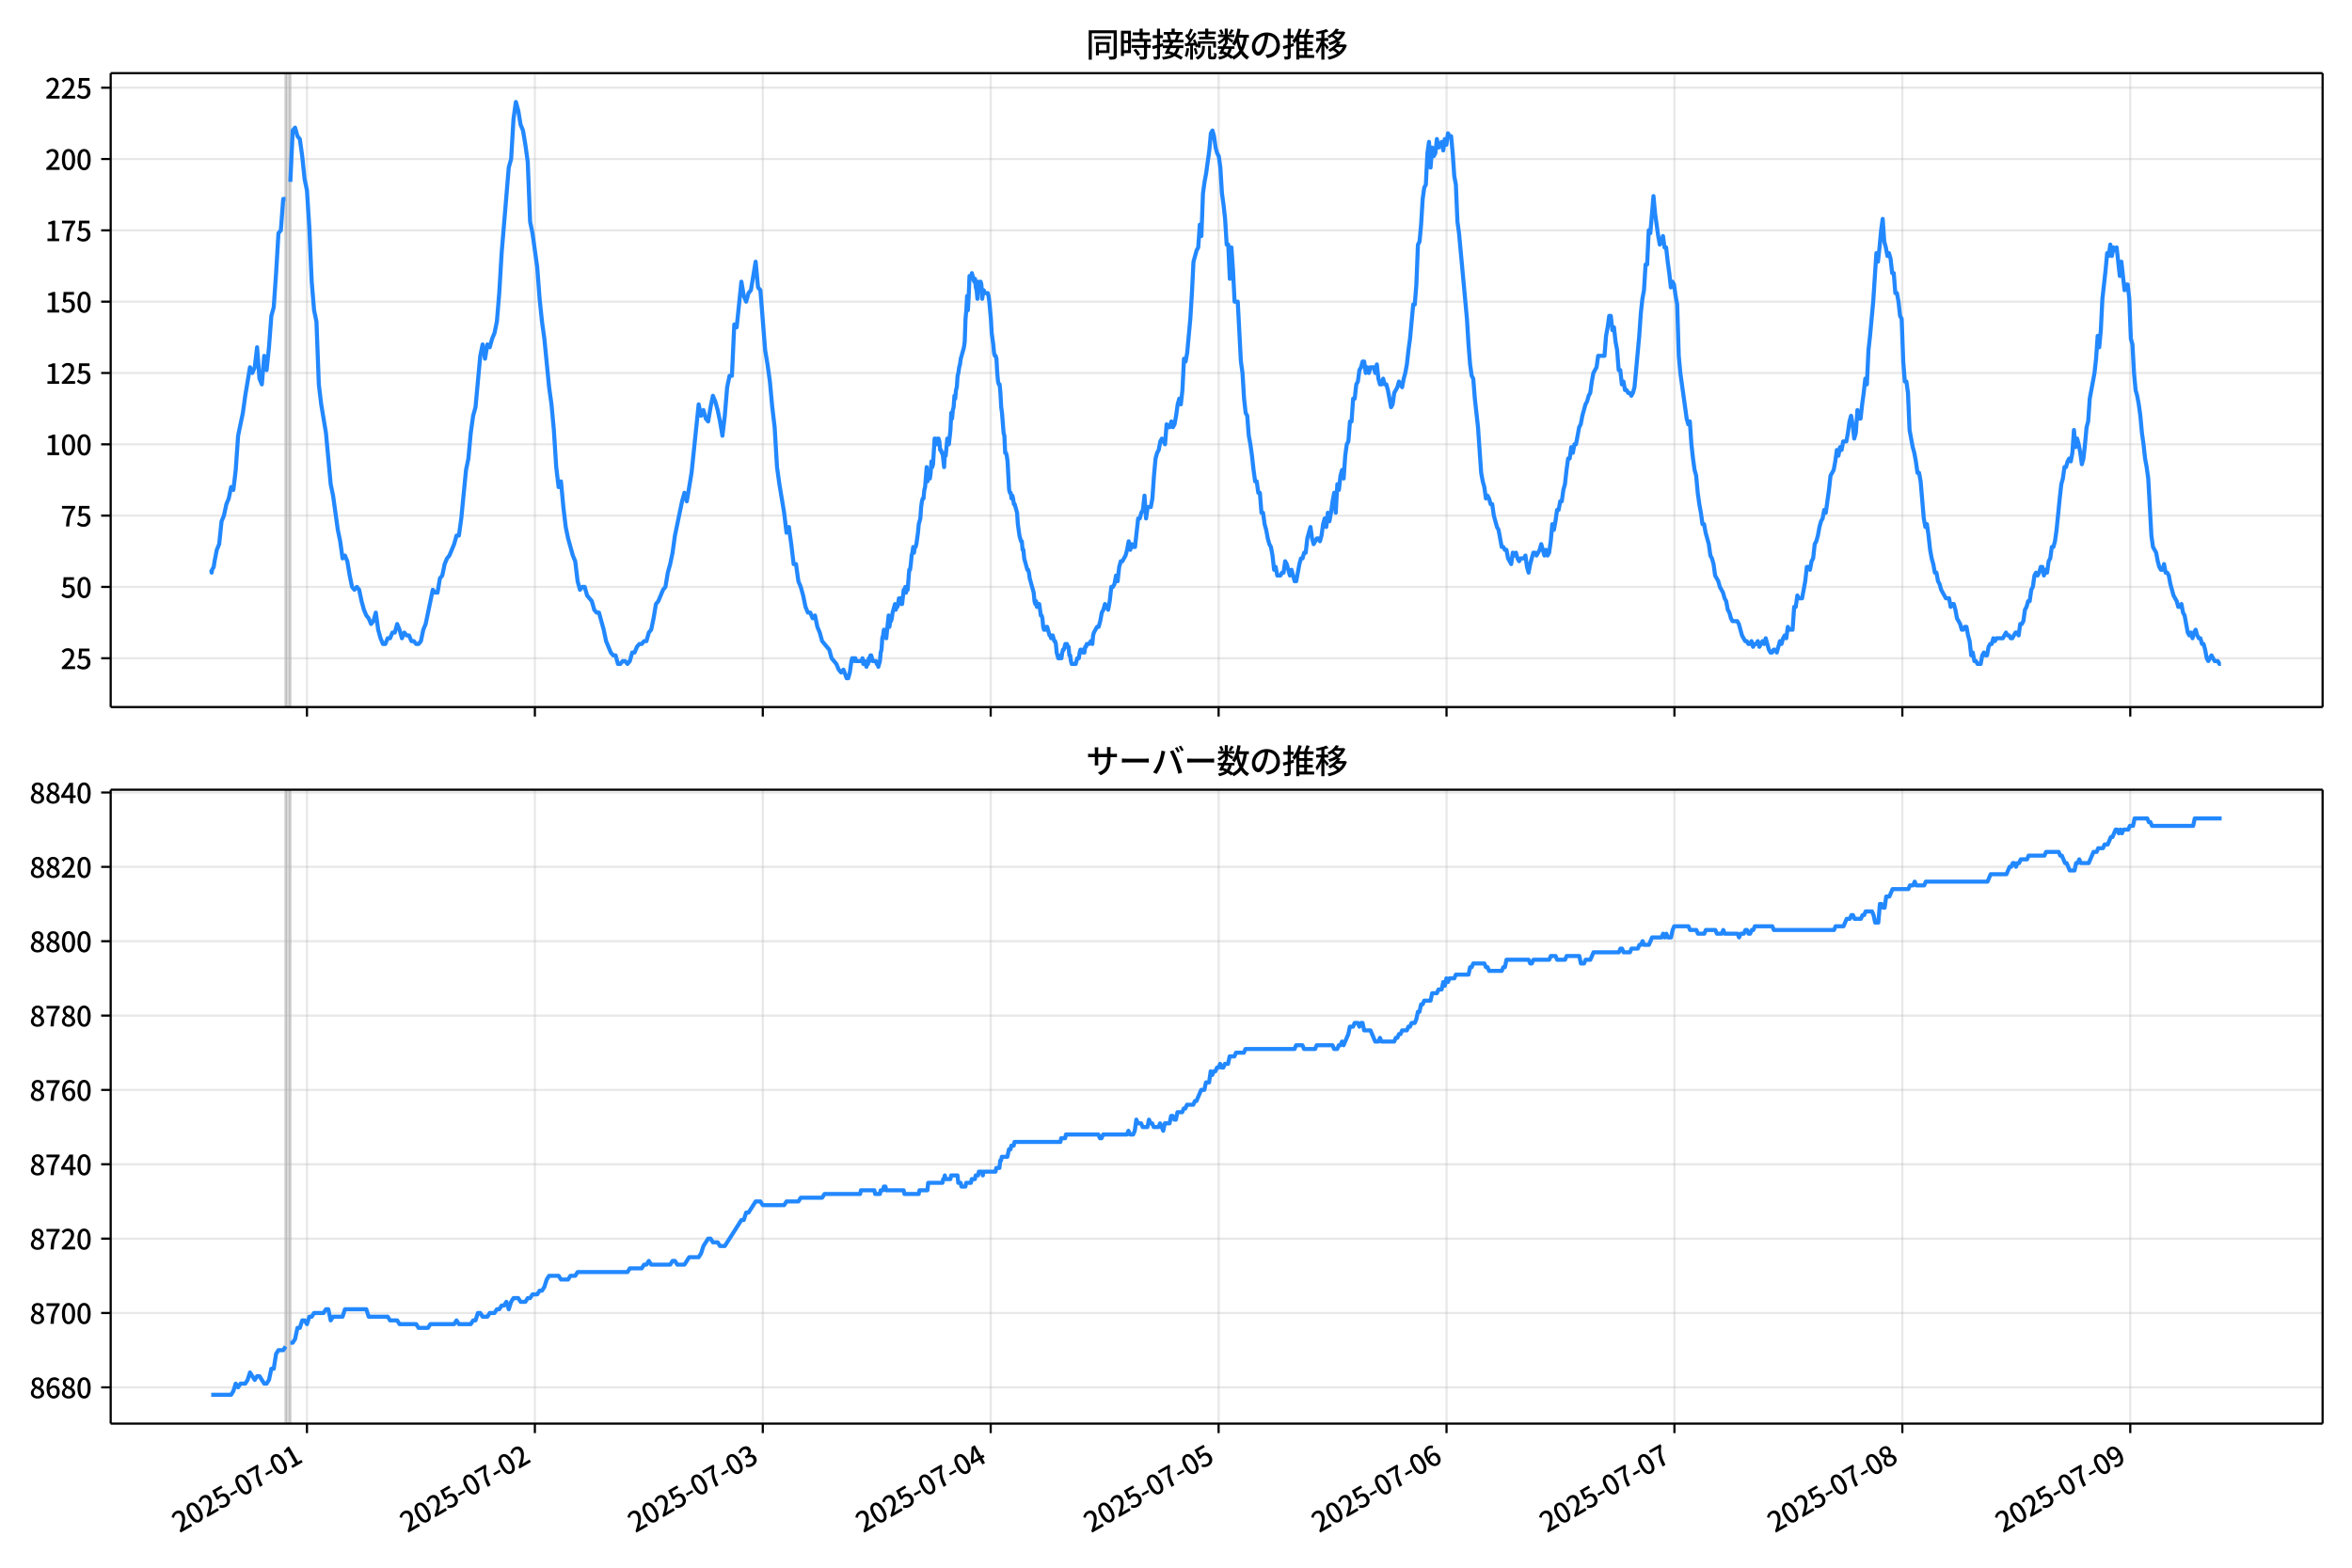 <!DOCTYPE svg  PUBLIC '-//W3C//DTD SVG 1.1//EN'  'http://www.w3.org/Graphics/SVG/1.1/DTD/svg11.dtd'>
<svg version="1.1" viewBox="0 0 864 576" xmlns="http://www.w3.org/2000/svg" xmlns:xlink="http://www.w3.org/1999/xlink">
 <defs>
  <style type="text/css">*{stroke-linejoin: round; stroke-linecap: butt}</style>
 </defs>
 <g id="aa">
  <g id="ab">
   <path d="m0 576h864v-576h-864z" fill="#fff"/>
  </g>
  <g id="ac">
   <g id="ad">
    <path d="m40.66 259.78h812.54v-232.9h-812.54z" fill="#fff"/>
   </g>
   <g id="ae">
    <path d="m104.91 259.78h1.744v-232.9h-1.744z" clip-path="url(#c)" fill="#808080" opacity=".3" stroke="#808080"/>
   </g>
   <g id="af">
    <g id="ag">
     <g id="ah">
      <path d="m112.76 259.78v-232.9" clip-path="url(#c)" fill="none" stroke="#b0b0b0" stroke-linecap="square" stroke-opacity=".3" stroke-width=".8"/>
     </g>
     <g id="ai">
      <defs>
       <path id="e" d="m0 0v3.5" stroke="#000" stroke-width=".8"/>
      </defs>
      <use x="112.76" y="259.778" stroke="#000000" stroke-width=".8" xlink:href="#e"/>
     </g>
    </g>
    <g id="aj">
     <g id="ak">
      <path d="m196.48 259.78v-232.9" clip-path="url(#c)" fill="none" stroke="#b0b0b0" stroke-linecap="square" stroke-opacity=".3" stroke-width=".8"/>
     </g>
     <g id="al">
      <use x="196.483" y="259.778" stroke="#000000" stroke-width=".8" xlink:href="#e"/>
     </g>
    </g>
    <g id="am">
     <g id="an">
      <path d="m280.21 259.78v-232.9" clip-path="url(#c)" fill="none" stroke="#b0b0b0" stroke-linecap="square" stroke-opacity=".3" stroke-width=".8"/>
     </g>
     <g id="ao">
      <use x="280.206" y="259.778" stroke="#000000" stroke-width=".8" xlink:href="#e"/>
     </g>
    </g>
    <g id="ap">
     <g id="aq">
      <path d="m363.93 259.78v-232.9" clip-path="url(#c)" fill="none" stroke="#b0b0b0" stroke-linecap="square" stroke-opacity=".3" stroke-width=".8"/>
     </g>
     <g id="ar">
      <use x="363.929" y="259.778" stroke="#000000" stroke-width=".8" xlink:href="#e"/>
     </g>
    </g>
    <g id="as">
     <g id="at">
      <path d="m447.65 259.78v-232.9" clip-path="url(#c)" fill="none" stroke="#b0b0b0" stroke-linecap="square" stroke-opacity=".3" stroke-width=".8"/>
     </g>
     <g id="au">
      <use x="447.652" y="259.778" stroke="#000000" stroke-width=".8" xlink:href="#e"/>
     </g>
    </g>
    <g id="av">
     <g id="aw">
      <path d="m531.38 259.78v-232.9" clip-path="url(#c)" fill="none" stroke="#b0b0b0" stroke-linecap="square" stroke-opacity=".3" stroke-width=".8"/>
     </g>
     <g id="ax">
      <use x="531.375" y="259.778" stroke="#000000" stroke-width=".8" xlink:href="#e"/>
     </g>
    </g>
    <g id="ay">
     <g id="az">
      <path d="m615.1 259.78v-232.9" clip-path="url(#c)" fill="none" stroke="#b0b0b0" stroke-linecap="square" stroke-opacity=".3" stroke-width=".8"/>
     </g>
     <g id="ba">
      <use x="615.098" y="259.778" stroke="#000000" stroke-width=".8" xlink:href="#e"/>
     </g>
    </g>
    <g id="bb">
     <g id="bc">
      <path d="m698.82 259.78v-232.9" clip-path="url(#c)" fill="none" stroke="#b0b0b0" stroke-linecap="square" stroke-opacity=".3" stroke-width=".8"/>
     </g>
     <g id="bd">
      <use x="698.822" y="259.778" stroke="#000000" stroke-width=".8" xlink:href="#e"/>
     </g>
    </g>
    <g id="be">
     <g id="bf">
      <path d="m782.54 259.78v-232.9" clip-path="url(#c)" fill="none" stroke="#b0b0b0" stroke-linecap="square" stroke-opacity=".3" stroke-width=".8"/>
     </g>
     <g id="bg">
      <use x="782.545" y="259.778" stroke="#000000" stroke-width=".8" xlink:href="#e"/>
     </g>
    </g>
   </g>
   <g id="bh">
    <g id="bi">
     <g id="bj">
      <path d="m40.66 241.85h812.54" clip-path="url(#c)" fill="none" stroke="#b0b0b0" stroke-linecap="square" stroke-opacity=".3" stroke-width=".8"/>
     </g>
     <g id="bk">
      <defs>
       <path id="f" d="m0 0h-3.5" stroke="#000" stroke-width=".8"/>
      </defs>
      <use x="40.66" y="241.854" stroke="#000000" stroke-width=".8" xlink:href="#f"/>
     </g>
     <g id="bl">
      <!-- 25 -->
      <g transform="translate(22.26 245.84) scale(.1 -.1)">
       <defs>
        <path id="b" transform="scale(.016)" d="m282 0v429q697 621 1164 1136 468 515 701 956 234 442 234 826 0 256-87 451-86 196-262 301-176 106-445 106-275 0-506-151-230-150-422-368l-416 410q301 333 637 518 336 186 803 186 429 0 749-176t496-493 176-745q0-455-224-919t-615-935q-390-470-889-950 186 20 394 36t374 16h1184v-634h-3046z"/>
        <path id="i" transform="scale(.016)" d="m1715-90q-365 0-653 90t-506 237q-217 147-383 307l352 480q134-134 294-246t361-183q202-70 452-70 262 0 473 118 212 119 333 346 122 227 122 541 0 460-247 716-246 256-649 256-224 0-384-64t-365-198l-365 237 141 2240h2387v-627h-1747l-109-1204q154 77 307 118 154 42 340 42 397 0 723-160t518-490q192-329 192-847 0-519-224-887t-586-560q-361-192-777-192z"/>
       </defs>
       <use xlink:href="#b"/>
       <use transform="translate(57)" xlink:href="#i"/>
      </g>
     </g>
    </g>
    <g id="bm">
     <g id="bn">
      <path d="m40.66 215.65h812.54" clip-path="url(#c)" fill="none" stroke="#b0b0b0" stroke-linecap="square" stroke-opacity=".3" stroke-width=".8"/>
     </g>
     <g id="bo">
      <use x="40.66" y="215.651" stroke="#000000" stroke-width=".8" xlink:href="#f"/>
     </g>
     <g id="bp">
      <!-- 50 -->
      <g transform="translate(22.26 219.64) scale(.1 -.1)">
       <defs>
        <path id="a" transform="scale(.016)" d="m1830-90q-460 0-806 275-346 276-535 823-188 547-188 1366 0 820 188 1357 189 538 535 803 346 266 806 266 461 0 800-269 340-269 528-803 189-534 189-1354 0-819-189-1366-188-547-528-823-339-275-800-275zm0 589q237 0 422 185 186 186 288 599 103 413 103 1091 0 679-103 1082-102 403-288 582-185 180-422 180-236 0-422-180-186-179-292-582-105-403-105-1082 0-678 105-1091 106-413 292-599 186-185 422-185z"/>
       </defs>
       <use xlink:href="#i"/>
       <use transform="translate(57)" xlink:href="#a"/>
      </g>
     </g>
    </g>
    <g id="bq">
     <g id="br">
      <path d="m40.66 189.45h812.54" clip-path="url(#c)" fill="none" stroke="#b0b0b0" stroke-linecap="square" stroke-opacity=".3" stroke-width=".8"/>
     </g>
     <g id="bs">
      <use x="40.66" y="189.447" stroke="#000000" stroke-width=".8" xlink:href="#f"/>
     </g>
     <g id="bt">
      <!-- 75 -->
      <g transform="translate(22.26 193.43) scale(.1 -.1)">
       <defs>
        <path id="h" transform="scale(.016)" d="m1235 0q32 646 109 1187t224 1024 384 941 576 938h-2208v627h3027v-455q-409-512-665-989-256-476-397-969t-205-1053-90-1251h-755z"/>
       </defs>
       <use xlink:href="#h"/>
       <use transform="translate(57)" xlink:href="#i"/>
      </g>
     </g>
    </g>
    <g id="bu">
     <g id="bv">
      <path d="m40.66 163.24h812.54" clip-path="url(#c)" fill="none" stroke="#b0b0b0" stroke-linecap="square" stroke-opacity=".3" stroke-width=".8"/>
     </g>
     <g id="bw">
      <use x="40.66" y="163.244" stroke="#000000" stroke-width=".8" xlink:href="#f"/>
     </g>
     <g id="bx">
      <!-- 100 -->
      <g transform="translate(16.56 167.23) scale(.1 -.1)">
       <defs>
        <path id="k" transform="scale(.016)" d="m544 0v608h1037v3277h-845v467q333 58 579 147 247 90 451 218h557v-4109h915v-608h-2694z"/>
       </defs>
       <use xlink:href="#k"/>
       <use transform="translate(57)" xlink:href="#a"/>
       <use transform="translate(114)" xlink:href="#a"/>
      </g>
     </g>
    </g>
    <g id="by">
     <g id="bz">
      <path d="m40.66 137.04h812.54" clip-path="url(#c)" fill="none" stroke="#b0b0b0" stroke-linecap="square" stroke-opacity=".3" stroke-width=".8"/>
     </g>
     <g id="ca">
      <use x="40.66" y="137.04" stroke="#000000" stroke-width=".8" xlink:href="#f"/>
     </g>
     <g id="cb">
      <!-- 125 -->
      <g transform="translate(16.56 141.03) scale(.1 -.1)">
       <use xlink:href="#k"/>
       <use transform="translate(57)" xlink:href="#b"/>
       <use transform="translate(114)" xlink:href="#i"/>
      </g>
     </g>
    </g>
    <g id="cc">
     <g id="cd">
      <path d="m40.66 110.84h812.54" clip-path="url(#c)" fill="none" stroke="#b0b0b0" stroke-linecap="square" stroke-opacity=".3" stroke-width=".8"/>
     </g>
     <g id="ce">
      <use x="40.66" y="110.836" stroke="#000000" stroke-width=".8" xlink:href="#f"/>
     </g>
     <g id="cf">
      <!-- 150 -->
      <g transform="translate(16.56 114.82) scale(.1 -.1)">
       <use xlink:href="#k"/>
       <use transform="translate(57)" xlink:href="#i"/>
       <use transform="translate(114)" xlink:href="#a"/>
      </g>
     </g>
    </g>
    <g id="cg">
     <g id="ch">
      <path d="m40.66 84.633h812.54" clip-path="url(#c)" fill="none" stroke="#b0b0b0" stroke-linecap="square" stroke-opacity=".3" stroke-width=".8"/>
     </g>
     <g id="ci">
      <use x="40.66" y="84.633" stroke="#000000" stroke-width=".8" xlink:href="#f"/>
     </g>
     <g id="cj">
      <!-- 175 -->
      <g transform="translate(16.56 88.618) scale(.1 -.1)">
       <use xlink:href="#k"/>
       <use transform="translate(57)" xlink:href="#h"/>
       <use transform="translate(114)" xlink:href="#i"/>
      </g>
     </g>
    </g>
    <g id="ck">
     <g id="cl">
      <path d="m40.66 58.429h812.54" clip-path="url(#c)" fill="none" stroke="#b0b0b0" stroke-linecap="square" stroke-opacity=".3" stroke-width=".8"/>
     </g>
     <g id="cm">
      <use x="40.66" y="58.429" stroke="#000000" stroke-width=".8" xlink:href="#f"/>
     </g>
     <g id="cn">
      <!-- 200 -->
      <g transform="translate(16.56 62.414) scale(.1 -.1)">
       <use xlink:href="#b"/>
       <use transform="translate(57)" xlink:href="#a"/>
       <use transform="translate(114)" xlink:href="#a"/>
      </g>
     </g>
    </g>
    <g id="co">
     <g id="cp">
      <path d="m40.66 32.226h812.54" clip-path="url(#c)" fill="none" stroke="#b0b0b0" stroke-linecap="square" stroke-opacity=".3" stroke-width=".8"/>
     </g>
     <g id="cq">
      <use x="40.66" y="32.226" stroke="#000000" stroke-width=".8" xlink:href="#f"/>
     </g>
     <g id="cr">
      <!-- 225 -->
      <g transform="translate(16.56 36.211) scale(.1 -.1)">
       <use xlink:href="#b"/>
       <use transform="translate(57)" xlink:href="#b"/>
       <use transform="translate(114)" xlink:href="#i"/>
      </g>
     </g>
    </g>
   </g>
   <g id="cs">
    <path d="m77.594 209.36.166 1.048.146-1.048.605-1.048.308-2.096.823-4.193.87-2.096.875-8.385.87-2.096.904-4.193.868-2.096.874-4.193.822 1.048.872-7.337.872-12.578 1.744-8.385.872-6.289 1.744-10.481.872 2.096.872-2.096.872-7.337.872 11.53.872 2.096.872-10.481.872 5.241.872-8.385.872-11.53.872-3.144.872-12.578.872-14.674.872-1.048.872-11.53h.872m1.744-6.289.872-18.867.872-1.048.872 3.144.872 1.048.872 6.289.872 8.385.872 4.193.872 13.626.872 19.915.872 10.481.872 4.193.872 23.059.872 7.337 1.744 10.481 1.744 18.867.872 4.193 1.744 12.578.872 4.193.872 6.289.872-1.048.872 2.096.872 5.241.872 4.193.872 1.048.872-1.048.872 1.048.872 4.193.872 3.144.872 2.096.872 1.048.872 2.096.872-1.048.872-3.144.872 6.289.872 3.144.872 2.096h.872l.872-2.096h.872l.872-2.096h.872l.872-3.144.872 2.096.872 3.144.872-2.096.872 1.048h.872l.872 2.096h.872l.872 1.048h.872l.872-1.048.872-4.193.872-2.096 2.616-12.578.872 1.048h.872l.872-5.241.872-1.048.872-4.193.872-2.096.872-1.048 1.744-4.193.872-3.144h.872l.872-6.289 1.744-17.818.872-4.193.872-9.433.872-6.289.872-3.144 1.744-18.867.872-4.193.872 5.241.872-5.241.872 1.048.872-3.144.872-2.096.872-4.193.872-10.481.872-14.674 2.616-31.444.872-3.144.872-14.674.872-6.289.872 3.144.872 5.241.872 2.096.872 5.241.872 6.289.872 22.011.872 4.193 1.744 12.578.872 11.53.872 8.385.872 6.289 1.744 17.818.872 6.289.872 9.433.872 13.626.872 7.337.872-2.096.872 9.433.872 7.337.872 4.193 1.744 6.289.872 2.096.872 7.337.872 3.144.872-1.048h.872l.872 3.144 1.744 2.096.872 3.144.872 1.048h.872l1.744 6.289.872 4.193 1.744 4.193.872 1.048h.872l.872 3.144h.872l.872-1.048h.872l.872 1.048.872-1.048.872-3.144h.872l.872-2.096.872-1.048h.872l.872-1.048h.872l.872-3.144.872-1.048.872-4.193.872-5.241.872-1.048 1.744-4.193.872-1.048.872-5.241.872-3.144.872-4.193.872-6.289 2.616-12.578.872-3.144.872 3.144 1.744-10.481 2.616-25.155.872 4.193.872-2.096.872 3.144.872 1.048.872-5.241.872-4.193.872 2.096.872 3.144.872 4.193.872 5.241.872-7.337.872-10.481.872-4.193h.872l.872-18.867.872 1.048 1.744-16.77.872 5.241.872 2.096.872-3.144.872-1.048 1.744-10.481.872 9.433.872 1.048 1.744 22.011.872 5.241.872 6.289.872 9.433.872 7.337.872 14.674.872 6.289 1.744 10.481.872 7.337.872-2.096.872 6.289.872 7.337h.872l.872 6.289.872 2.096.872 3.144.872 4.193.872 2.096h.872l.872 2.096.872-1.048.872 4.193.872 2.096.872 3.144 2.616 3.144.872 3.144 1.744 2.096.872 2.096.872 1.048.872-1.048 1.163 3.144h.581l.581-2.096.581-4.193.291-1.048h.581l.291 1.048.291-1.048.291 1.048h2.035l.291-1.048.291 2.096h.291l.291-1.048.581 2.096.291-1.048h.291l.291-2.096.291 1.048.291-2.096h.291l.581 2.096h1.163l.291 1.048h.291l.291 1.048.581-2.096.291-3.144.291-1.048.291-4.193.291-1.048.291-2.096h.581l.291 3.144.872-8.385.291 4.193.291-2.096h.291l.291-1.048.291-2.096.872-3.144.291 2.096.291-1.048h.291l.291-1.048.291-2.096h.581l.291 2.096h.291l.581-5.241h.291l.291-1.048.291 2.096.291-2.096.291 1.048.581-7.337h.291l.291-2.096.291-3.144.291-1.048.291-2.096.291 2.096.291-2.096h.291l.291-1.048.581-4.193.291-3.144.581-2.096.291-4.193.291-2.096.291-1.048h.291l.291-3.144.291-1.048.581-7.337.291 5.241.291-3.144h.291l.291 2.096.291-2.096.291-4.193.291 2.096.291-1.048.581-9.433h.291l.581 2.096.291-2.096h.291l.291 1.048.291 3.144h.291l.291 1.048h.291l.581 5.241.291-5.241.291 1.048.581-6.289.581 2.096.581-5.241.291-6.289.291 2.096.291-3.144.291-1.048.291-4.193.291 1.048.291-3.144.291-1.048.291-4.193.291-1.048.291-2.096.291-1.048.291-2.096 1.163-4.193.291-2.096.291-8.385.291-3.144.291-5.241.291 5.241.291-5.241.291-7.337h.291l.291 1.048.291-2.096.872 3.144.291-1.048.291 3.144.291 1.048.291 3.144.291-6.289.291 2.096.291 1.048.291-3.144.291 1.048.291 5.241.291-2.096.291-1.048.291 1.048h1.163l.291 1.048.291 2.096.581 6.289.291 5.241.581 4.193.291 3.144.291 1.048h.291l.291 1.048.291 5.241.291 3.144.291 1.048h.291l.291 3.144.291 5.241.291 2.096.581 7.337.291 1.048.291 6.289h.291l.291 1.048.291 2.096.581 10.481.291 1.048h.291l.291 2.096.291-1.048.291 1.048.291 2.096h.291l.872 3.144.291 4.193.581 4.193.581 2.096h.291l.291 3.144h.291l.291 3.144 1.163 4.193h.291l.291 1.048.291 2.096 1.454 5.241.291 3.144.291 1.048.291-1.048.291 2.096.291-1.048h.581l.581 4.193h.291l.291 1.048.291 3.144.291 1.048h.581l.291-1.048h.291l.872 3.144h.291l.291 1.048.291-1.048h.291l.581 2.096h.291l.291 1.048.291 3.144.581 2.096h.581l.291-1.048.291 1.048.291-2.096.291-1.048h.291l.581-2.096.291 1.048.291-1.048.291 1.048h.291l.291 3.144h.291l.291 2.096.291 1.048h1.454l.581-2.096h.581l.291-2.096.291-1.048h.581l.291 1.048h.581l.291-2.096h.291l.291-1.048h.872l.581-1.048.581 1.048.291-3.144.291-1.048 1.163-2.096h.581l.581-2.096.581-3.144.581-1.048.581-2.096 1.163 2.096.581-3.144.581-5.241h.581l.581-1.048.581-3.144.581 2.096.581-5.241.581-2.096h.581l1.163-2.096.581-2.096.581-3.144.581 3.144.581-2.096.581 1.048h.581l1.163-10.481h.581l.581-2.096.581-1.048.581-5.241.581 8.385.581-4.193h1.163l.581-3.144.581-8.385.581-6.289.581-2.096.581-1.048.581-3.144.581-1.048 1.163 2.096.581-7.337.581 1.048h.581l.581-2.096.581 2.096.581-1.048.581-3.144.581-4.193.581-2.096.581 2.096.581-5.241.581-11.53.581 1.048.581-3.144 1.163-12.578.581-9.433.581-11.53 1.163-4.193.581-1.048.581-8.385.581 4.193.581-15.722.581-4.193.581-3.144 1.163-8.385.581-6.289.581-1.048.581 2.096.581 4.193.581 2.096.581 1.048.581 4.193.581 9.433.581 4.193.581 5.241.581 9.433h.581l.581 12.578.581-11.53.581 8.385.581 11.53h1.163l1.163 22.011.581 4.193.581 9.433.581 5.241.581 1.048.581 7.337.581 3.144.581 4.193.581 5.241.581 4.193h.581l.581 4.193h.581l.581 7.337h.581l.581 4.193.581 2.096.581 3.144.581 2.096.581 1.048.581 3.144.581 5.241.581-1.048.581 3.144h1.163l.581-1.048h.581l.581-4.193.581 1.048 1.163 4.193.581-2.096 1.163 4.193h.581l1.163-6.289.581-2.096h.581l.581-2.096h.581l.581-5.241 1.163-4.193.581 4.193.581 2.096 1.163-2.096h.581l.581 1.048.581-2.096.581-4.193.581-2.096.581 3.144.581-5.241.581 3.144.581-3.144.581-4.193.581-3.144.581 7.337.581-10.481.581 2.096.581-5.241.581-2.096.581 3.144.581-8.385.581-4.193.581-1.048.581-7.337h.581l.581-8.385h.581l.581-5.241.581-1.048.581-4.193.581-1.048.581-2.096h.581l.581 4.193.581-2.096.581 2.096.581-2.096h1.163l.581 2.096.581-3.144.581 5.241.581 2.096h.581l.581-2.096.581 2.096h.581l.581 2.096 1.163 6.289.581-1.048.581-4.193 1.163-2.096.581-2.096 1.163 2.096.581-3.144.581-2.096.581-3.144.581-5.241.581-4.193 1.163-12.578h.581l.581-7.337.581-14.674.581-1.048.581-6.289.581-9.433.581-4.193.581-1.048.581-11.53.581-4.193.581 9.433.581-7.337.581 3.144.581-1.048.581-5.241.581 3.144 1.163-2.096.581 3.144.581-4.193.581 2.096.581-4.193.581 1.048h.581l.581 6.289.581 8.385.581 3.144.581 13.626.581 4.193 2.907 31.444.581 9.433.581 7.337.581 4.193.581 1.048.581 7.337 1.163 10.481 1.163 16.77.581 3.144.581 2.096.581 4.193.581-1.048.581 1.048.581 2.096h.581l.581 4.193 1.163 4.193.581 1.048 1.163 6.289h.581l.581 1.048h.581l.581 3.144 1.163 2.096.581-4.193.581 1.048.581-1.048.581 2.096.581 1.048.581-1.048h1.163l.581-1.048.581 4.193.581 2.096.581-3.144 1.163-4.193h.581l.581 1.048 1.163-2.096.581-2.096 1.163 4.193.581-2.096.581 2.096.581-1.048.581-4.193.581-6.289.581 2.096.581-3.144.581-4.193h.581l.581-3.144h.581l.581-4.193.581-2.096.581-5.241.581-4.193h.581l.581-4.193.581 2.096.581-3.144h.581l1.163-6.289.581-1.048.581-3.144 1.163-4.193.581-1.048.581-2.096.581-1.048.581-4.193.581-3.144 1.163-2.096.581-4.193h2.326l.581-7.337.581-3.144.581-4.193h.581l.581 5.241.581-1.048.581 5.241.581 3.144.581 7.337h.581l.581 5.241.581-1.048.581 3.144h.581l.581 1.048h.581l.581 1.048.581-1.048.581-2.096 1.744-18.867.581-8.385.581-5.241.581-3.144.581-9.433h.581l.581-12.578.581 1.048 1.163-13.626.581 6.289 1.163 8.385.581 3.144.581-1.048.581-2.096.581 4.193h.581l.581 5.241.581 4.193.581 5.241.581-2.096.581 1.048.581 4.193.581 3.144.581 18.867.581 6.289 2.326 16.77.581 2.096.581-1.048.581 8.385.581 5.241.581 4.193.581 2.096.581 6.289.581 4.193.581 3.144.581 4.193h.581l.581 3.144 1.163 4.193.581 4.193.581 1.048.581 2.096.581 4.193 1.163 2.096.581 2.096 1.163 2.096.581 2.096.581 1.048.581 3.144.581 1.048.581 2.096.581 1.048h1.744l.581 1.048 1.163 4.193 1.163 2.096h.581l.581 1.048h.581l.581-1.048.581 2.096.581-1.048h.581l.581-1.048.581 2.096 1.163-2.096.581 1.048.581-2.096 1.163 4.193.581 1.048h.581l.581-1.048h.581l.581 1.048 1.163-4.193.581 1.048.581-2.096.581-1.048.581 1.048.581-4.193.581 1.048h1.163l.581-8.385h.581l.581-4.193.581 1.048h1.163l1.163-6.289.581-5.241h.581l.581 1.048.581-3.144.581-1.048.581-5.241.581-1.048.581-2.096.581-3.144.581-2.096.581-1.048.581-3.144.581 1.048 1.163-8.385.581-5.241 1.163-2.096.581-3.144.581-4.193.581 2.096.581-3.144.581 1.048.581-3.144h1.163l.581-3.144.581-4.193.581-2.096.581 3.144.581 5.241.581-2.096.581-8.385.581 3.144h.581l.581-5.241.581-4.193.581-5.241.581 2.096.581-12.578.581-5.241 1.163-12.578 1.163-17.818.581 3.144.581-5.241.581-6.289.581-4.193.581 8.385.581 2.096.581 3.144.581-1.048.581 2.096.581 5.241h.581l.581 7.337h.581l.581 3.144.581 5.241.581 1.048.581 15.722.581 7.337h.581l.581 4.193.581 13.626 1.163 6.289.581 2.096.581 3.144.581 4.193h.581l.581 3.144 1.163 13.626.581 3.144.581-1.048.581 4.193.581 5.241.581 3.144.581 2.096.581 3.144h.581l.581 3.144.581 1.048.581 2.096 1.744 3.144h1.163l.581 3.144.581-1.048h.581l.581 2.096.581 3.144 1.163 2.096.581 2.096h.581l.581-1.048h.581l.581 3.144.581 2.096.581 5.241.581-1.048.581 3.144h.581l.581 1.048h1.163l.581-3.144.581-1.048.581 1.048h.581l.581-3.144.581-1.048h.581l.581-2.096.581 1.048.581-1.048h2.326l1.163-2.096.581 1.048h.581l.581 1.048h.581l1.163-2.096h.581l.581 1.048.581-4.193h.581l.581-1.048.581-4.193.581-1.048.581-2.096h.581l.581-4.193.581-1.048.581-4.193.581-1.048.581 1.048.581-1.048.581-2.096h.581l.581 3.144.581-2.096.581 1.048.581-4.193.581-1.048.581-4.193h.581l.581-2.096.581-4.193 1.163-11.53.581-5.241.581-2.096.581-4.193h.581l.581-2.096.581-1.048.581 1.048.581-3.144.581-8.385.581 6.289.581-3.144.581 2.096.581 3.144.581 4.193.581-2.096.581-5.241.581-6.289.581-2.096.581-8.385 1.744-9.433.581-5.241.581-8.385.581 4.193.581-6.289.581-11.53 1.163-10.481.581-6.289.581 1.048.581-4.193.581 4.193.581-3.144.581 1.048.581-1.048 1.163 10.481.581-5.241 1.163 10.481.581-2.096h.581l.581 5.241.581 14.674.581 2.096.581 10.481.581 6.289.581 2.096.581 3.144.581 4.193.581 6.289.581 4.193.581 5.241.581 3.144.581 4.193 1.163 20.963.581 4.193 1.163 2.096.581 3.144.581 2.096.581 1.048h.581l.581-2.096.581 3.144h.581l.581 1.048.581 3.144 1.163 4.193 1.163 2.096.581 2.096h.581l.581-1.048.581 3.144.581 1.048 1.163 6.289.581 1.048.581-1.048.581 2.096.581-2.096.581-1.048.581 2.096.581 1.048h.581l.581 2.096h.581l.581 2.096.581 3.144.581 1.048 1.163-2.096 1.163 2.096h1.163l.581 1.048h.581v0" clip-path="url(#c)" fill="none" stroke="#28f" stroke-linecap="square" stroke-width="1.5"/>
   </g>
   <g id="ct">
    <path d="m40.66 259.78v-232.9" fill="none" stroke="#000" stroke-linecap="square" stroke-width=".8"/>
   </g>
   <g id="cu">
    <path d="m853.2 259.78v-232.9" fill="none" stroke="#000" stroke-linecap="square" stroke-width=".8"/>
   </g>
   <g id="cv">
    <path d="m40.66 259.78h812.54" fill="none" stroke="#000" stroke-linecap="square" stroke-width=".8"/>
   </g>
   <g id="cw">
    <path d="m40.66 26.88h812.54" fill="none" stroke="#000" stroke-linecap="square" stroke-width=".8"/>
   </g>
   <g id="cx">
    <!-- 同時接続数の推移 -->
    <g transform="translate(398.93 20.88) scale(.12 -.12)">
     <defs>
      <path id="v" transform="scale(.016)" d="m1587 3936h3232v-518h-3232v518zm320-1114h557v-2534h-557v2534zm301 0h2291v-2086h-2291v512h1734v1069h-1734v505zm-1683 2260h5113v-570h-4524v-5056h-589v5626zm4768 0h595v-4896q0-250-67-397t-227-218q-160-77-426-96t-675-19q-13 83-45 192t-77 218q-45 108-89 185 281-13 527-13 247 0 330 0 83 7 118 42 36 35 36 112v4890z"/>
      <path id="t" transform="scale(.016)" d="m2714 4672h3238v-525h-3238v525zm-244-1235h3712v-538h-3712v538zm20-1184h3635v-531h-3635v531zm1523 3155h595v-2310h-595v2310zm832-2451h589v-2823q0-230-61-364-61-135-227-199-167-70-423-86t-633-16q-20 121-78 285-57 163-121 284 275-6 509-9t310-3q77 6 106 28 29 23 29 93v2810zm-2023-1677 487 282q153-160 313-352t294-381q135-189 206-343l-519-313q-64 153-189 348-124 196-278 394-154 199-314 365zm-2086 3718h1619v-4281h-1619v544h1056v3187h-1056v550zm32-1843h1293v-537h-1293v537zm-320 1843h563v-4832h-563v4832z"/>
      <path id="u" transform="scale(.016)" d="m3866 5408h614v-870h-614v870zm-1479-653h3597v-518h-3597v518zm-230-1485h4e3v-518h-4e3v518zm825 922 519 102q64-160 121-342 58-182 96-352 39-170 45-304l-544-128q-6 134-42 313-35 180-83 365-48 186-112 346zm1856 109 589-71q-96-275-202-557-105-281-195-486l-518 77q58 147 122 329 64 183 118 372t86 336zm-2643-2106h3943v-518h-3943v518zm1408 685 602-115q-167-371-362-784t-390-797-362-685l-525 179q160 288 346 666t368 784 323 752zm-659-2157 358 403q352-102 733-240 381-137 752-304 371-166 697-336 327-169 558-329l-384-461q-218 160-532 336-313 176-685 345-371 170-755 323-384 154-742 263zm1894 1114 583-71q-122-550-353-944-230-393-604-662t-922-435q-547-167-1296-269-25 128-93 269-67 141-137 230 678 64 1168 192t819 349q330 221 531 550 202 330 304 791zm-4684 217q396 90 953 240 557 151 1120 311l77-544q-525-154-1053-311-528-156-963-284l-134 588zm121 2093h1965v-563h-1965v563zm819 1248h576v-5229q0-236-51-374t-192-208q-141-77-355-99-214-23-541-16-13 115-64 288t-109 294q205-6 381-6t234 0q64 0 92 28 29 29 29 93v5229z"/>
      <path id="s" transform="scale(.016)" d="m4058 5408h595v-1798h-595v1798zm-1415-563h3443v-499h-3443v499zm231-992h3008v-499h-3008v499zm-224-877h3475v-1203h-531v729h-2432v-729h-512v1203zm1964-877h551v-1881q0-122 22-157 23-35 106-35 25 0 92 0 68 0 135 0t99 0q51 0 83 54t45 224 19 515q90-70 234-131t259-93q-19-429-83-662-64-234-183-326-118-93-316-93-39 0-103 0t-134 0-138 0q-67 0-99 0-237 0-365 64t-176 218q-48 153-48 422v1881zm-1164-6h550v-455q0-243-48-528-48-284-186-579-137-294-409-572-272-279-727-503-70 90-192 208-121 118-230 195 416 205 665 438 250 234 371 474 122 240 164 467 42 228 42 413v442zm-2240 3309 524-192q-121-244-259-503-137-259-275-496t-259-416l-410 173q122 186 246 438 125 253 240 515 116 263 193 481zm716-743 500-230q-224-359-496-756-272-396-548-764-275-368-518-650l-358 205q179 211 377 483 199 272 387 569 189 298 358 592 170 295 298 551zm-1721-665 307 403q166-154 339-340 173-185 320-364t224-327l-326-460q-77 160-218 348-141 189-314 384-172 196-332 356zm1485-832 435 179q128-211 249-458 122-246 215-474 93-227 137-412l-473-211q-32 185-119 422-86 237-201 486-115 250-243 468zm-1530-583q422 26 998 54 576 29 1184 68l7-499q-570-45-1127-84-556-38-992-70l-70 531zm1702-992 436 135q121-276 214-596t118-556l-454-148q-26 237-112 563-86 327-202 602zm-1363 109 499-83q-57-455-163-897-105-441-253-748-51 32-134 73-83 42-170 83-86 42-144 62 148 294 234 697t131 813zm691 627h525v-2861h-525v2861z"/>
      <path id="o" transform="scale(.016)" d="m224 2022h3187v-499h-3187v499zm51 2247h3111v-487h-3111v487zm1127-1735 563-121q-154-320-333-672t-352-679q-173-326-326-582l-532 173q148 243 324 566t345 669q170 346 311 646zm934-832 563-64q-89-480-262-838t-461-614-701-432-976-298q-25 128-99 269t-157 237q659 102 1085 303 426 202 666 554t342 883zm422 3597 519-211q-147-218-298-436-150-217-278-377l-403 186q121 173 252 413 132 240 208 425zm-1203 109h563v-2957h-563v2957zm-1075-320 448 186q134-192 246-420 112-227 157-393l-467-211q-38 172-147 406t-237 432zm1094-1050 397-236q-160-263-400-529-240-265-519-489-278-224-553-378-51 103-141 237-89 135-179 218 269 109 534 294 266 186 493 416 228 231 368 467zm487-204q83-45 246-145 163-99 352-211t346-211 221-150l-327-423q-83 77-230 198-147 122-317 253-170 132-327 250-156 119-259 189l295 250zm1798 396h2311v-556h-2311v556zm115 1178 615-90q-103-640-263-1235t-384-1101q-224-505-512-889-44 57-134 134t-186 157-166 125q275 339 473 796 199 458 340 995 141 538 217 1108zm1223-1510 614-58q-147-1101-445-1940-297-838-813-1443-515-604-1321-1014-26 71-90 177-64 105-134 208-70 102-128 159 742 346 1212 880 471 535 730 1290 260 755 375 1741zm-1005-135q134-851 387-1597 253-745 659-1305 407-560 1002-874-70-57-154-150-83-93-154-189-70-96-121-179-633 371-1056 988-422 618-688 1434-265 816-425 1783l550 89zm-3309-3065 327 416q377-148 754-330 378-182 701-378 324-195 548-368l-416-435q-211 179-519 378-307 198-666 383-358 186-729 334z"/>
      <path id="r" transform="scale(.016)" d="m3686 4378q-64-493-163-1041-99-547-265-1084-192-653-432-1104t-522-688-595-237q-320 0-596 221-275 221-448 621-172 400-172 931 0 537 220 1017 221 480 611 851 391 372 909 583 519 211 1121 211 576 0 1040-186 464-185 793-515 330-329 502-771 173-441 173-941 0-672-278-1194-278-521-816-851-538-329-1318-444l-378 601q166 20 307 42t263 48q307 70 585 217 279 148 496 375 218 227 342 534 125 308 125 692t-122 713q-121 330-358 573-236 243-582 380-346 138-781 138-525 0-935-186-409-185-694-489-284-304-432-656-147-352-147-678 0-365 89-605 90-240 224-355 135-115 276-115t288 144 297 457q151 314 298 800 147 461 246 982 100 522 145 1021l684-12z"/>
      <path id="p" transform="scale(.016)" d="m2995 2925h2893v-519h-2893v519zm0-1280h2893v-519h-2893v519zm-64-1299h3232v-557h-3232v557zm1312 3577h563v-3763h-563v3763zm429 1466 634-141q-154-390-340-794-185-403-339-684l-512 140q103 199 208 458 106 259 195 528 90 269 154 493zm-1472 25 582-147q-153-518-371-1018-217-499-483-931t-573-758q-38 64-109 160-70 96-147 198-77 103-141 160 416 416 733 1034t509 1302zm128-1203h2720v-537h-2720v-4205h-582v4422l313 320h269zm-3174-2157q396 90 953 240 557 151 1120 311l77-544q-525-154-1053-311-528-156-963-284l-134 588zm121 2093h1965v-563h-1965v563zm819 1248h576v-5229q0-236-51-374t-192-208q-141-77-355-99-214-23-541-16-13 115-64 288t-109 294q205-6 381-6t234 0q64 0 92 28 29 29 29 93v5229z"/>
      <path id="n" transform="scale(.016)" d="m4051 5402 595-109q-281-493-729-941t-1107-806q-39 64-106 144t-141 153q-73 74-137 119 608 288 1011 678t614 762zm-77-557h1511v-493h-1863l352 493zm1293 0h109l109 25 384-179q-192-505-496-905t-695-701q-390-301-845-519-454-217-947-358-44 109-137 253t-176 227q448 109 867 294 419 186 777 445 359 259 631 592t419 730v96zm-1990-954 377 307q167-96 336-218 170-121 320-249 151-128 247-237l-397-332q-90 108-237 236t-317 259q-169 132-329 234zm1107-934 595-109q-307-538-803-1031-496-492-1232-876-38 64-102 144t-138 156q-74 77-138 116 455 217 807 483t604 554q253 288 407 563zm-90-589h1460v-506h-1818l358 506zm1268 0h121l109 26 384-167q-192-614-531-1075t-787-794q-448-332-983-553-534-221-1129-355-45 115-132 269-86 153-176 249 551 96 1043 285 493 189 903 473 410 285 714 669t464 883v90zm-2132-1056 410 339q186-102 384-237 198-134 371-275t282-269l-435-371q-103 128-270 272-166 144-361 288t-381 253zm-2150 3533h589v-5376h-589v5376zm-992-1242h2336v-569h-2336v569zm1024-224 365-160q-96-339-231-707-134-368-291-727-157-358-336-672-179-313-365-537-44 128-134 291t-160 272q173 192 339 457 167 266 323 570 157 304 282 618t208 595zm941 1946 416-467q-314-122-695-221-380-99-784-173-403-74-780-131-20 102-71 236-51 135-102 231 358 58 732 138 375 80 711 179t573 208zm-397-2579q58-45 179-170 122-125 266-266 144-140 259-265t160-183l-352-473q-58 102-157 255-99 154-218 317-118 164-227 311-108 147-185 237l275 237z"/>
     </defs>
     <use xlink:href="#v"/>
     <use transform="translate(100)" xlink:href="#t"/>
     <use transform="translate(200)" xlink:href="#u"/>
     <use transform="translate(300)" xlink:href="#s"/>
     <use transform="translate(400)" xlink:href="#o"/>
     <use transform="translate(500)" xlink:href="#r"/>
     <use transform="translate(600)" xlink:href="#p"/>
     <use transform="translate(700)" xlink:href="#n"/>
    </g>
   </g>
  </g>
  <g id="cy">
   <g id="cz">
    <path d="m40.66 523.06h812.54v-232.9h-812.54z" fill="#fff"/>
   </g>
   <g id="da">
    <path d="m104.91 523.06h1.744v-232.9h-1.744z" clip-path="url(#d)" fill="#808080" opacity=".3" stroke="#808080"/>
   </g>
   <g id="db">
    <g id="dc">
     <g id="dd">
      <path d="m112.76 523.06v-232.9" clip-path="url(#d)" fill="none" stroke="#b0b0b0" stroke-linecap="square" stroke-opacity=".3" stroke-width=".8"/>
     </g>
     <g id="de">
      <use x="112.76" y="523.055" stroke="#000000" stroke-width=".8" xlink:href="#e"/>
     </g>
     <g id="df">
      <!-- 2025-07-01 -->
      <g transform="translate(65.971 563.33) rotate(-30) scale(.1 -.1)">
       <defs>
        <path id="g" transform="scale(.016)" d="m301 1536v544h1689v-544h-1689z"/>
       </defs>
       <use xlink:href="#b"/>
       <use transform="translate(57)" xlink:href="#a"/>
       <use transform="translate(114)" xlink:href="#b"/>
       <use transform="translate(171)" xlink:href="#i"/>
       <use transform="translate(228)" xlink:href="#g"/>
       <use transform="translate(263.7)" xlink:href="#a"/>
       <use transform="translate(320.7)" xlink:href="#h"/>
       <use transform="translate(377.7)" xlink:href="#g"/>
       <use transform="translate(413.4)" xlink:href="#a"/>
       <use transform="translate(470.4)" xlink:href="#k"/>
      </g>
     </g>
    </g>
    <g id="dg">
     <g id="dh">
      <path d="m196.48 523.06v-232.9" clip-path="url(#d)" fill="none" stroke="#b0b0b0" stroke-linecap="square" stroke-opacity=".3" stroke-width=".8"/>
     </g>
     <g id="di">
      <use x="196.483" y="523.055" stroke="#000000" stroke-width=".8" xlink:href="#e"/>
     </g>
     <g id="dj">
      <!-- 2025-07-02 -->
      <g transform="translate(149.69 563.33) rotate(-30) scale(.1 -.1)">
       <use xlink:href="#b"/>
       <use transform="translate(57)" xlink:href="#a"/>
       <use transform="translate(114)" xlink:href="#b"/>
       <use transform="translate(171)" xlink:href="#i"/>
       <use transform="translate(228)" xlink:href="#g"/>
       <use transform="translate(263.7)" xlink:href="#a"/>
       <use transform="translate(320.7)" xlink:href="#h"/>
       <use transform="translate(377.7)" xlink:href="#g"/>
       <use transform="translate(413.4)" xlink:href="#a"/>
       <use transform="translate(470.4)" xlink:href="#b"/>
      </g>
     </g>
    </g>
    <g id="dk">
     <g id="dl">
      <path d="m280.21 523.06v-232.9" clip-path="url(#d)" fill="none" stroke="#b0b0b0" stroke-linecap="square" stroke-opacity=".3" stroke-width=".8"/>
     </g>
     <g id="dm">
      <use x="280.206" y="523.055" stroke="#000000" stroke-width=".8" xlink:href="#e"/>
     </g>
     <g id="dn">
      <!-- 2025-07-03 -->
      <g transform="translate(233.42 563.33) rotate(-30) scale(.1 -.1)">
       <defs>
        <path id="x" transform="scale(.016)" d="m1715-90q-371 0-656 90t-503 240q-217 150-377 323l359 474q211-205 479-359 269-153 634-153 269 0 467 92 199 93 311 266t112 423q0 256-125 451t-429 300q-304 106-835 106v551q467 0 732 105 266 106 384 291 119 186 119 423 0 307-192 489-192 183-531 183-269 0-503-119-233-118-438-316l-384 460q282 256 614 413 333 157 737 157 422 0 748-144 327-144 512-413 186-269 186-659 0-403-221-685-221-281-592-422v-26q269-70 490-227t349-400 128-557q0-422-215-726-214-304-573-468-358-163-787-163z"/>
       </defs>
       <use xlink:href="#b"/>
       <use transform="translate(57)" xlink:href="#a"/>
       <use transform="translate(114)" xlink:href="#b"/>
       <use transform="translate(171)" xlink:href="#i"/>
       <use transform="translate(228)" xlink:href="#g"/>
       <use transform="translate(263.7)" xlink:href="#a"/>
       <use transform="translate(320.7)" xlink:href="#h"/>
       <use transform="translate(377.7)" xlink:href="#g"/>
       <use transform="translate(413.4)" xlink:href="#a"/>
       <use transform="translate(470.4)" xlink:href="#x"/>
      </g>
     </g>
    </g>
    <g id="do">
     <g id="dp">
      <path d="m363.93 523.06v-232.9" clip-path="url(#d)" fill="none" stroke="#b0b0b0" stroke-linecap="square" stroke-opacity=".3" stroke-width=".8"/>
     </g>
     <g id="dq">
      <use x="363.929" y="523.055" stroke="#000000" stroke-width=".8" xlink:href="#e"/>
     </g>
     <g id="dr">
      <!-- 2025-07-04 -->
      <g transform="translate(317.14 563.33) rotate(-30) scale(.1 -.1)">
       <defs>
        <path id="m" transform="scale(.016)" d="m2170 0v3072q0 192 12 457 13 266 20 458h-26q-90-179-183-365-92-185-195-364l-921-1415h2579v-576h-3328v493l1875 2957h858v-4717h-691z"/>
       </defs>
       <use xlink:href="#b"/>
       <use transform="translate(57)" xlink:href="#a"/>
       <use transform="translate(114)" xlink:href="#b"/>
       <use transform="translate(171)" xlink:href="#i"/>
       <use transform="translate(228)" xlink:href="#g"/>
       <use transform="translate(263.7)" xlink:href="#a"/>
       <use transform="translate(320.7)" xlink:href="#h"/>
       <use transform="translate(377.7)" xlink:href="#g"/>
       <use transform="translate(413.4)" xlink:href="#a"/>
       <use transform="translate(470.4)" xlink:href="#m"/>
      </g>
     </g>
    </g>
    <g id="ds">
     <g id="dt">
      <path d="m447.65 523.06v-232.9" clip-path="url(#d)" fill="none" stroke="#b0b0b0" stroke-linecap="square" stroke-opacity=".3" stroke-width=".8"/>
     </g>
     <g id="du">
      <use x="447.652" y="523.055" stroke="#000000" stroke-width=".8" xlink:href="#e"/>
     </g>
     <g id="dv">
      <!-- 2025-07-05 -->
      <g transform="translate(400.86 563.33) rotate(-30) scale(.1 -.1)">
       <use xlink:href="#b"/>
       <use transform="translate(57)" xlink:href="#a"/>
       <use transform="translate(114)" xlink:href="#b"/>
       <use transform="translate(171)" xlink:href="#i"/>
       <use transform="translate(228)" xlink:href="#g"/>
       <use transform="translate(263.7)" xlink:href="#a"/>
       <use transform="translate(320.7)" xlink:href="#h"/>
       <use transform="translate(377.7)" xlink:href="#g"/>
       <use transform="translate(413.4)" xlink:href="#a"/>
       <use transform="translate(470.4)" xlink:href="#i"/>
      </g>
     </g>
    </g>
    <g id="dw">
     <g id="dx">
      <path d="m531.38 523.06v-232.9" clip-path="url(#d)" fill="none" stroke="#b0b0b0" stroke-linecap="square" stroke-opacity=".3" stroke-width=".8"/>
     </g>
     <g id="dy">
      <use x="531.375" y="523.055" stroke="#000000" stroke-width=".8" xlink:href="#e"/>
     </g>
     <g id="dz">
      <!-- 2025-07-06 -->
      <g transform="translate(484.59 563.33) rotate(-30) scale(.1 -.1)">
       <defs>
        <path id="l" transform="scale(.016)" d="m1971-90q-339 0-634 144-294 144-518 435-224 292-352 733-128 442-128 1044 0 678 147 1161 148 483 397 784 250 301 570 445t665 144q397 0 688-147 292-147 490-359l-403-448q-128 154-327 253-198 99-409 99-307 0-567-182-259-182-413-605-153-422-153-1145 0-608 115-1002t326-589q212-195 493-195 212 0 375 121 163 122 259 343t96 522q0 300-90 511-89 212-259 320-169 109-419 109-211 0-451-134t-458-461l-25 538q134 192 313 323t374 201q196 71 375 71 397 0 694-163 298-163 467-490 170-326 170-825 0-468-195-817-195-348-512-544-317-195-701-195z"/>
       </defs>
       <use xlink:href="#b"/>
       <use transform="translate(57)" xlink:href="#a"/>
       <use transform="translate(114)" xlink:href="#b"/>
       <use transform="translate(171)" xlink:href="#i"/>
       <use transform="translate(228)" xlink:href="#g"/>
       <use transform="translate(263.7)" xlink:href="#a"/>
       <use transform="translate(320.7)" xlink:href="#h"/>
       <use transform="translate(377.7)" xlink:href="#g"/>
       <use transform="translate(413.4)" xlink:href="#a"/>
       <use transform="translate(470.4)" xlink:href="#l"/>
      </g>
     </g>
    </g>
    <g id="ea">
     <g id="eb">
      <path d="m615.1 523.06v-232.9" clip-path="url(#d)" fill="none" stroke="#b0b0b0" stroke-linecap="square" stroke-opacity=".3" stroke-width=".8"/>
     </g>
     <g id="ec">
      <use x="615.098" y="523.055" stroke="#000000" stroke-width=".8" xlink:href="#e"/>
     </g>
     <g id="ed">
      <!-- 2025-07-07 -->
      <g transform="translate(568.31 563.33) rotate(-30) scale(.1 -.1)">
       <use xlink:href="#b"/>
       <use transform="translate(57)" xlink:href="#a"/>
       <use transform="translate(114)" xlink:href="#b"/>
       <use transform="translate(171)" xlink:href="#i"/>
       <use transform="translate(228)" xlink:href="#g"/>
       <use transform="translate(263.7)" xlink:href="#a"/>
       <use transform="translate(320.7)" xlink:href="#h"/>
       <use transform="translate(377.7)" xlink:href="#g"/>
       <use transform="translate(413.4)" xlink:href="#a"/>
       <use transform="translate(470.4)" xlink:href="#h"/>
      </g>
     </g>
    </g>
    <g id="ee">
     <g id="ef">
      <path d="m698.82 523.06v-232.9" clip-path="url(#d)" fill="none" stroke="#b0b0b0" stroke-linecap="square" stroke-opacity=".3" stroke-width=".8"/>
     </g>
     <g id="eg">
      <use x="698.822" y="523.055" stroke="#000000" stroke-width=".8" xlink:href="#e"/>
     </g>
     <g id="eh">
      <!-- 2025-07-08 -->
      <g transform="translate(652.03 563.33) rotate(-30) scale(.1 -.1)">
       <defs>
        <path id="j" transform="scale(.016)" d="m1830-90q-441 0-787 163-345 164-547 448-202 285-202 650 0 314 122 557t314 419 403 291v32q-256 186-442 458-185 272-185 643 0 365 176 640t480 425q304 151 694 151 410 0 704-160t457-439q164-278 164-649 0-237-96-448t-234-381q-137-169-291-278v-32q218-115 397-285 179-169 288-406t109-557q0-346-189-628-189-281-532-448-342-166-803-166zm314 2708q205 198 310 419 106 221 106 464 0 211-83 384t-247 272q-163 99-393 99-288 0-480-183-192-182-192-502 0-256 134-429 135-172 359-294t486-230zm-294-2170q236 0 418 89 183 90 285 253 103 164 103 388 0 211-90 367-89 157-246 272-157 116-368 215t-454 195q-244-173-398-426-153-252-153-553 0-237 118-416 119-179 324-282 205-102 461-102z"/>
       </defs>
       <use xlink:href="#b"/>
       <use transform="translate(57)" xlink:href="#a"/>
       <use transform="translate(114)" xlink:href="#b"/>
       <use transform="translate(171)" xlink:href="#i"/>
       <use transform="translate(228)" xlink:href="#g"/>
       <use transform="translate(263.7)" xlink:href="#a"/>
       <use transform="translate(320.7)" xlink:href="#h"/>
       <use transform="translate(377.7)" xlink:href="#g"/>
       <use transform="translate(413.4)" xlink:href="#a"/>
       <use transform="translate(470.4)" xlink:href="#j"/>
      </g>
     </g>
    </g>
    <g id="ei">
     <g id="ej">
      <path d="m782.54 523.06v-232.9" clip-path="url(#d)" fill="none" stroke="#b0b0b0" stroke-linecap="square" stroke-opacity=".3" stroke-width=".8"/>
     </g>
     <g id="ek">
      <use x="782.545" y="523.055" stroke="#000000" stroke-width=".8" xlink:href="#e"/>
     </g>
     <g id="el">
      <!-- 2025-07-09 -->
      <g transform="translate(735.76 563.33) rotate(-30) scale(.1 -.1)">
       <defs>
        <path id="w" transform="scale(.016)" d="m1562-90q-410 0-708 150-297 151-502 356l403 461q141-160 346-256t422-96q224 0 425 102 202 103 352 333 151 230 237 614 87 384 87 941 0 589-115 970t-323 563-496 182q-205 0-372-118-166-118-262-336t-96-525q0-301 86-512 87-211 259-323 173-112 417-112 224 0 460 141 237 141 448 461l32-544q-134-180-313-314t-371-208-384-74q-391 0-689 166-297 167-467 496-169 330-169 823 0 467 195 816t515 541 698 192q339 0 636-138 298-137 519-419 221-281 349-710t128-1018q0-691-141-1187t-391-807q-249-310-563-461-313-150-652-150z"/>
       </defs>
       <use xlink:href="#b"/>
       <use transform="translate(57)" xlink:href="#a"/>
       <use transform="translate(114)" xlink:href="#b"/>
       <use transform="translate(171)" xlink:href="#i"/>
       <use transform="translate(228)" xlink:href="#g"/>
       <use transform="translate(263.7)" xlink:href="#a"/>
       <use transform="translate(320.7)" xlink:href="#h"/>
       <use transform="translate(377.7)" xlink:href="#g"/>
       <use transform="translate(413.4)" xlink:href="#a"/>
       <use transform="translate(470.4)" xlink:href="#w"/>
      </g>
     </g>
    </g>
   </g>
   <g id="em">
    <g id="en">
     <g id="eo">
      <path d="m40.66 509.74h812.54" clip-path="url(#d)" fill="none" stroke="#b0b0b0" stroke-linecap="square" stroke-opacity=".3" stroke-width=".8"/>
     </g>
     <g id="ep">
      <use x="40.66" y="509.737" stroke="#000000" stroke-width=".8" xlink:href="#f"/>
     </g>
     <g id="eq">
      <!-- 8680 -->
      <g transform="translate(10.86 513.72) scale(.1 -.1)">
       <use xlink:href="#j"/>
       <use transform="translate(57)" xlink:href="#l"/>
       <use transform="translate(114)" xlink:href="#j"/>
       <use transform="translate(171)" xlink:href="#a"/>
      </g>
     </g>
    </g>
    <g id="er">
     <g id="es">
      <path d="m40.66 482.42h812.54" clip-path="url(#d)" fill="none" stroke="#b0b0b0" stroke-linecap="square" stroke-opacity=".3" stroke-width=".8"/>
     </g>
     <g id="et">
      <use x="40.66" y="482.418" stroke="#000000" stroke-width=".8" xlink:href="#f"/>
     </g>
     <g id="eu">
      <!-- 8700 -->
      <g transform="translate(10.86 486.4) scale(.1 -.1)">
       <use xlink:href="#j"/>
       <use transform="translate(57)" xlink:href="#h"/>
       <use transform="translate(114)" xlink:href="#a"/>
       <use transform="translate(171)" xlink:href="#a"/>
      </g>
     </g>
    </g>
    <g id="ev">
     <g id="ew">
      <path d="m40.66 455.1h812.54" clip-path="url(#d)" fill="none" stroke="#b0b0b0" stroke-linecap="square" stroke-opacity=".3" stroke-width=".8"/>
     </g>
     <g id="ex">
      <use x="40.66" y="455.099" stroke="#000000" stroke-width=".8" xlink:href="#f"/>
     </g>
     <g id="ey">
      <!-- 8720 -->
      <g transform="translate(10.86 459.08) scale(.1 -.1)">
       <use xlink:href="#j"/>
       <use transform="translate(57)" xlink:href="#h"/>
       <use transform="translate(114)" xlink:href="#b"/>
       <use transform="translate(171)" xlink:href="#a"/>
      </g>
     </g>
    </g>
    <g id="ez">
     <g id="fa">
      <path d="m40.66 427.78h812.54" clip-path="url(#d)" fill="none" stroke="#b0b0b0" stroke-linecap="square" stroke-opacity=".3" stroke-width=".8"/>
     </g>
     <g id="fb">
      <use x="40.66" y="427.779" stroke="#000000" stroke-width=".8" xlink:href="#f"/>
     </g>
     <g id="fc">
      <!-- 8740 -->
      <g transform="translate(10.86 431.76) scale(.1 -.1)">
       <use xlink:href="#j"/>
       <use transform="translate(57)" xlink:href="#h"/>
       <use transform="translate(114)" xlink:href="#m"/>
       <use transform="translate(171)" xlink:href="#a"/>
      </g>
     </g>
    </g>
    <g id="fd">
     <g id="fe">
      <path d="m40.66 400.46h812.54" clip-path="url(#d)" fill="none" stroke="#b0b0b0" stroke-linecap="square" stroke-opacity=".3" stroke-width=".8"/>
     </g>
     <g id="ff">
      <use x="40.66" y="400.46" stroke="#000000" stroke-width=".8" xlink:href="#f"/>
     </g>
     <g id="fg">
      <!-- 8760 -->
      <g transform="translate(10.86 404.44) scale(.1 -.1)">
       <use xlink:href="#j"/>
       <use transform="translate(57)" xlink:href="#h"/>
       <use transform="translate(114)" xlink:href="#l"/>
       <use transform="translate(171)" xlink:href="#a"/>
      </g>
     </g>
    </g>
    <g id="fh">
     <g id="fi">
      <path d="m40.66 373.14h812.54" clip-path="url(#d)" fill="none" stroke="#b0b0b0" stroke-linecap="square" stroke-opacity=".3" stroke-width=".8"/>
     </g>
     <g id="fj">
      <use x="40.66" y="373.14" stroke="#000000" stroke-width=".8" xlink:href="#f"/>
     </g>
     <g id="fk">
      <!-- 8780 -->
      <g transform="translate(10.86 377.13) scale(.1 -.1)">
       <use xlink:href="#j"/>
       <use transform="translate(57)" xlink:href="#h"/>
       <use transform="translate(114)" xlink:href="#j"/>
       <use transform="translate(171)" xlink:href="#a"/>
      </g>
     </g>
    </g>
    <g id="fl">
     <g id="fm">
      <path d="m40.66 345.82h812.54" clip-path="url(#d)" fill="none" stroke="#b0b0b0" stroke-linecap="square" stroke-opacity=".3" stroke-width=".8"/>
     </g>
     <g id="fn">
      <use x="40.66" y="345.821" stroke="#000000" stroke-width=".8" xlink:href="#f"/>
     </g>
     <g id="fo">
      <!-- 8800 -->
      <g transform="translate(10.86 349.81) scale(.1 -.1)">
       <use xlink:href="#j"/>
       <use transform="translate(57)" xlink:href="#j"/>
       <use transform="translate(114)" xlink:href="#a"/>
       <use transform="translate(171)" xlink:href="#a"/>
      </g>
     </g>
    </g>
    <g id="fp">
     <g id="fq">
      <path d="m40.66 318.5h812.54" clip-path="url(#d)" fill="none" stroke="#b0b0b0" stroke-linecap="square" stroke-opacity=".3" stroke-width=".8"/>
     </g>
     <g id="fr">
      <use x="40.66" y="318.502" stroke="#000000" stroke-width=".8" xlink:href="#f"/>
     </g>
     <g id="fs">
      <!-- 8820 -->
      <g transform="translate(10.86 322.49) scale(.1 -.1)">
       <use xlink:href="#j"/>
       <use transform="translate(57)" xlink:href="#j"/>
       <use transform="translate(114)" xlink:href="#b"/>
       <use transform="translate(171)" xlink:href="#a"/>
      </g>
     </g>
    </g>
    <g id="ft">
     <g id="fu">
      <path d="m40.66 291.18h812.54" clip-path="url(#d)" fill="none" stroke="#b0b0b0" stroke-linecap="square" stroke-opacity=".3" stroke-width=".8"/>
     </g>
     <g id="fv">
      <use x="40.66" y="291.182" stroke="#000000" stroke-width=".8" xlink:href="#f"/>
     </g>
     <g id="fw">
      <!-- 8840 -->
      <g transform="translate(10.86 295.17) scale(.1 -.1)">
       <use xlink:href="#j"/>
       <use transform="translate(57)" xlink:href="#j"/>
       <use transform="translate(114)" xlink:href="#m"/>
       <use transform="translate(171)" xlink:href="#a"/>
      </g>
     </g>
    </g>
   </g>
   <g id="fx">
    <path d="m77.594 512.47h7.309l.822-1.366.872-2.732.872 1.366.872-1.366h1.744l.872-1.366.872-2.732 1.744 2.732.872-1.366h.872l1.744 2.732h.872l.872-1.366.872-4.098h.872l.872-5.464.872-1.366h1.744l.872-1.366m1.744-1.366h.872l.872-1.366.872-4.098h.872l.872-2.732h.872l.872 1.366.872-2.732h.872l.872-1.366h3.489l.872-1.366h.872l.872 4.098.872-1.366h3.489l.872-2.732h7.849l.872 2.732h6.977l.872 1.366h2.616l.872 1.366h6.105l.872 1.366h3.489l.872-1.366h8.721l.872-1.366.872 1.366h4.361l.872-1.366h.872l.872-2.732h.872l.872 1.366h1.744l.872-1.366h1.744l.872-1.366h.872l.872-1.366h.872l.872-1.366.872 2.732.872-2.732.872-1.366h1.744l.872 1.366h1.744l.872-1.366h.872l.872-1.366h1.744l.872-1.366h.872l.872-1.366.872-2.732.872-1.366h3.489l.872 1.366h2.616l.872-1.366h1.744l.872-1.366h18.314l.872-1.366h4.361l.872-1.366h.872l.872-1.366.872 1.366h6.977l.872-1.366h.872l.872 1.366h2.616l1.744-2.732h3.489l.872-1.366.872-2.732 1.744-2.732h.872l.872 1.366h1.744l.872 1.366h1.744l6.105-9.562h.872l.872-2.732h.872l2.616-4.098h1.744l.872 1.366h7.849l.872-1.366h4.361l.872-1.366h7.849l.872-1.366h13.082l.291-1.366h4.942l.291 1.366h1.744l.291-1.366h.872l.291-1.366h.581l.291 1.366h6.396l.291 1.366h5.233l.291-1.366h2.907l.291-2.732h5.233l.291-1.366h.291l.291-1.366.291 1.366h1.744l.291-1.366h2.326l.291 2.732h.872l.291 1.366h1.454l.291-1.366h1.744l.291-1.366h1.163l.291-1.366h.872l.291-1.366h1.163l.291 1.366.291-1.366h4.361l.291-1.366h1.163l.291-2.732h.291l.291-1.366h2.035l.581-2.732h.581l.291-1.366h.872l.291-1.366h16.861l.291-1.366h1.454l.291-1.366h11.919l.581 1.366h.581l.581-1.366h8.721l.581-1.366.581 1.366h1.163l.581-1.366.581-4.098.581 1.366h1.163l.581 1.366h1.744l.581-2.732.581 1.366h.581l.581 1.366h1.744l.581-1.366 1.163 2.732.581-2.732h1.744l.581-2.732h.581l.581 1.366h.581l.581-2.732h1.744l.581-1.366h.581l.581-1.366h2.326l.581-1.366h.581l1.744-4.098h1.163l.581-2.732h1.163l.581-4.098.581 1.366.581-1.366h.581l.581-1.366h.581l.581-1.366.581 1.366h.581l.581-1.366h1.163l.581-2.732h1.744l.581-1.366h2.907l.581-1.366h18.024l.581-1.366h2.326l.581 1.366h4.07l.581-1.366h5.814l.581 1.366h1.163l.581-1.366h.581l.581-1.366.581 1.366 1.744-4.098.581-2.732h1.163l.581-1.366h1.163l.581 1.366.581-1.366h.581l.581 2.732h2.326l1.744 4.098h1.163l.581-1.366.581 1.366h4.651l.581-1.366h.581l.581-1.366h.581l.581-1.366h1.744l.581-1.366h.581l.581-1.366h1.163l.581-1.366.581-2.732h.581l.581-2.732h.581l.581-1.366h2.326l.581-2.732h1.744l.581-1.366h1.163l.581-2.732.581 1.366.581-2.732.581 1.366.581-1.366h1.744l.581-1.366h4.651l.581-2.732h.581l.581-1.366h4.07l.581 1.366h.581l.581 1.366h4.651l.581-1.366h.581l.581-2.732h8.14l.581 1.366h.581l.581-1.366h5.814l.581-1.366h1.744l.581 1.366h2.907l.581-1.366h4.651l.581 2.732h1.163l.581-1.366h1.744l1.163-2.732h9.303l.581-1.366h.581l.581 1.366h2.326l.581-1.366h2.326l.581-1.366h.581l.581-1.366.581 1.366h1.744l1.163-2.732h3.489l.581-1.366.581 1.366.581-1.366.581 1.366h1.163l.581-2.732.581-1.366h5.233l.581 1.366h2.326l.581 1.366h2.326l.581-1.366h3.489l.581 1.366h1.744l.581-1.366.581 1.366h4.651l.581 1.366.581-1.366h1.163l.581-1.366h.581l.581 1.366h.581l.581-1.366h.581l.581-1.366h6.396l.581 1.366h22.094l.581-1.366h2.907l1.163-2.732h1.163l.581-1.366h.581l.581 1.366h2.326l.581-1.366h.581l.581-1.366h2.326l.581 1.366.581 2.732h1.163l.581-6.83h.581l.581 1.366h.581l.581-4.098h1.163l1.163-2.732h5.814l.581-1.366h1.163l.581-1.366.581 1.366h2.907l.581-1.366h22.675l1.163-2.732h5.814l1.163-2.732h.581l.581-1.366h.581l.581 1.366.581-1.366h.581l.581-1.366h2.326l.581-1.366h5.814l.581-1.366h4.651l.581 1.366h.581l1.163 2.732h.581l1.163 2.732h1.744l.581-2.732h.581l.581-1.366.581 1.366h2.907l1.744-4.098h1.163l.581-1.366h1.744l.581-1.366h1.163l1.163-2.732h.581l1.163-2.732h.581l.581 1.366.581-1.366.581 1.366.581-1.366h1.744l.581-1.366h1.163l.581-2.732h4.651l.581 1.366h.581l.581 1.366h15.117l.581-2.732h9.884v0" clip-path="url(#d)" fill="none" stroke="#28f" stroke-linecap="square" stroke-width="1.5"/>
   </g>
   <g id="fy">
    <path d="m40.66 523.06v-232.9" fill="none" stroke="#000" stroke-linecap="square" stroke-width=".8"/>
   </g>
   <g id="fz">
    <path d="m853.2 523.06v-232.9" fill="none" stroke="#000" stroke-linecap="square" stroke-width=".8"/>
   </g>
   <g id="ga">
    <path d="m40.66 523.06h812.54" fill="none" stroke="#000" stroke-linecap="square" stroke-width=".8"/>
   </g>
   <g id="gb">
    <path d="m40.66 290.16h812.54" fill="none" stroke="#000" stroke-linecap="square" stroke-width=".8"/>
   </g>
   <g id="gc">
    <!-- サーバー数の推移 -->
    <g transform="translate(398.93 284.16) scale(.12 -.12)">
     <defs>
      <path id="z" transform="scale(.016)" d="m4685 2893q0-621-84-1111-83-489-288-877-204-387-569-691t-928-560l-544 512q448 167 781 371 333 205 550 503 218 298 323 739 106 442 106 1075v1620q0 192-10 339-9 147-22 217h723q-6-70-22-217t-16-339v-1581zm-2304 2086q-7-64-23-199-16-134-16-313v-2317q0-128 6-256 7-128 13-224 7-96 13-140h-710q6 44 12 140 7 96 13 221 7 125 7 259v2317q0 122-10 256-9 135-28 256h723zm-1978-1197q45-12 144-22t237-20q138-9 285-9h4217q237 0 394 13t246 26v-679q-76 7-240 13-163 6-393 6h-4224q-147 0-282-3-134-3-234-10-99-6-150-12v697z"/>
      <path id="q" transform="scale(.016)" d="m621 2854q109-6 265-16 157-9 339-16 183-6 349-6 128 0 352 0t509 0 598 0q314 0 624 0 311 0 586 0t486 0q212 0 327 0 230 0 416 16t301 22v-793q-109 6-308 19-198 13-409 13-109 0-324 0-214 0-489 0t-586 0q-310 0-624 0-313 0-598 0t-509 0-352 0q-262 0-525-10-262-9-428-22v793z"/>
      <path id="y" transform="scale(.016)" d="m4941 5037q83-109 176-269t182-320q90-160 154-288l-416-179q-96 192-240 448t-272 435l416 173zm723 275q83-122 182-282 100-160 196-317 96-156 153-271l-416-186q-102 205-246 454-144 250-279 429l410 173zm-4339-3360q102 262 201 556 100 295 183 612t144 630q61 314 93 602l723-147q-19-83-45-183-26-99-48-195t-42-166q-32-154-86-394t-131-512-164-551q-86-278-182-514-115-301-269-618-153-317-326-618-173-300-346-550l-697 294q301 397 563 874t429 880zm3155 198q-96 250-215 531-118 282-243 567-124 285-246 534-122 250-224 429l659 218q96-179 221-429t253-535q128-284 249-566 122-281 218-525 90-230 195-518 106-288 211-592 106-304 195-589 90-285 154-515l-729-237q-84 352-199 736t-240 768-259 723z"/>
     </defs>
     <use xlink:href="#z"/>
     <use transform="translate(100)" xlink:href="#q"/>
     <use transform="translate(200)" xlink:href="#y"/>
     <use transform="translate(300)" xlink:href="#q"/>
     <use transform="translate(400)" xlink:href="#o"/>
     <use transform="translate(500)" xlink:href="#r"/>
     <use transform="translate(600)" xlink:href="#p"/>
     <use transform="translate(700)" xlink:href="#n"/>
    </g>
   </g>
  </g>
 </g>
 <defs>
  <clipPath id="c">
   <rect x="40.66" y="26.88" width="812.54" height="232.9"/>
  </clipPath>
  <clipPath id="d">
   <rect x="40.66" y="290.16" width="812.54" height="232.9"/>
  </clipPath>
 </defs>
</svg>

